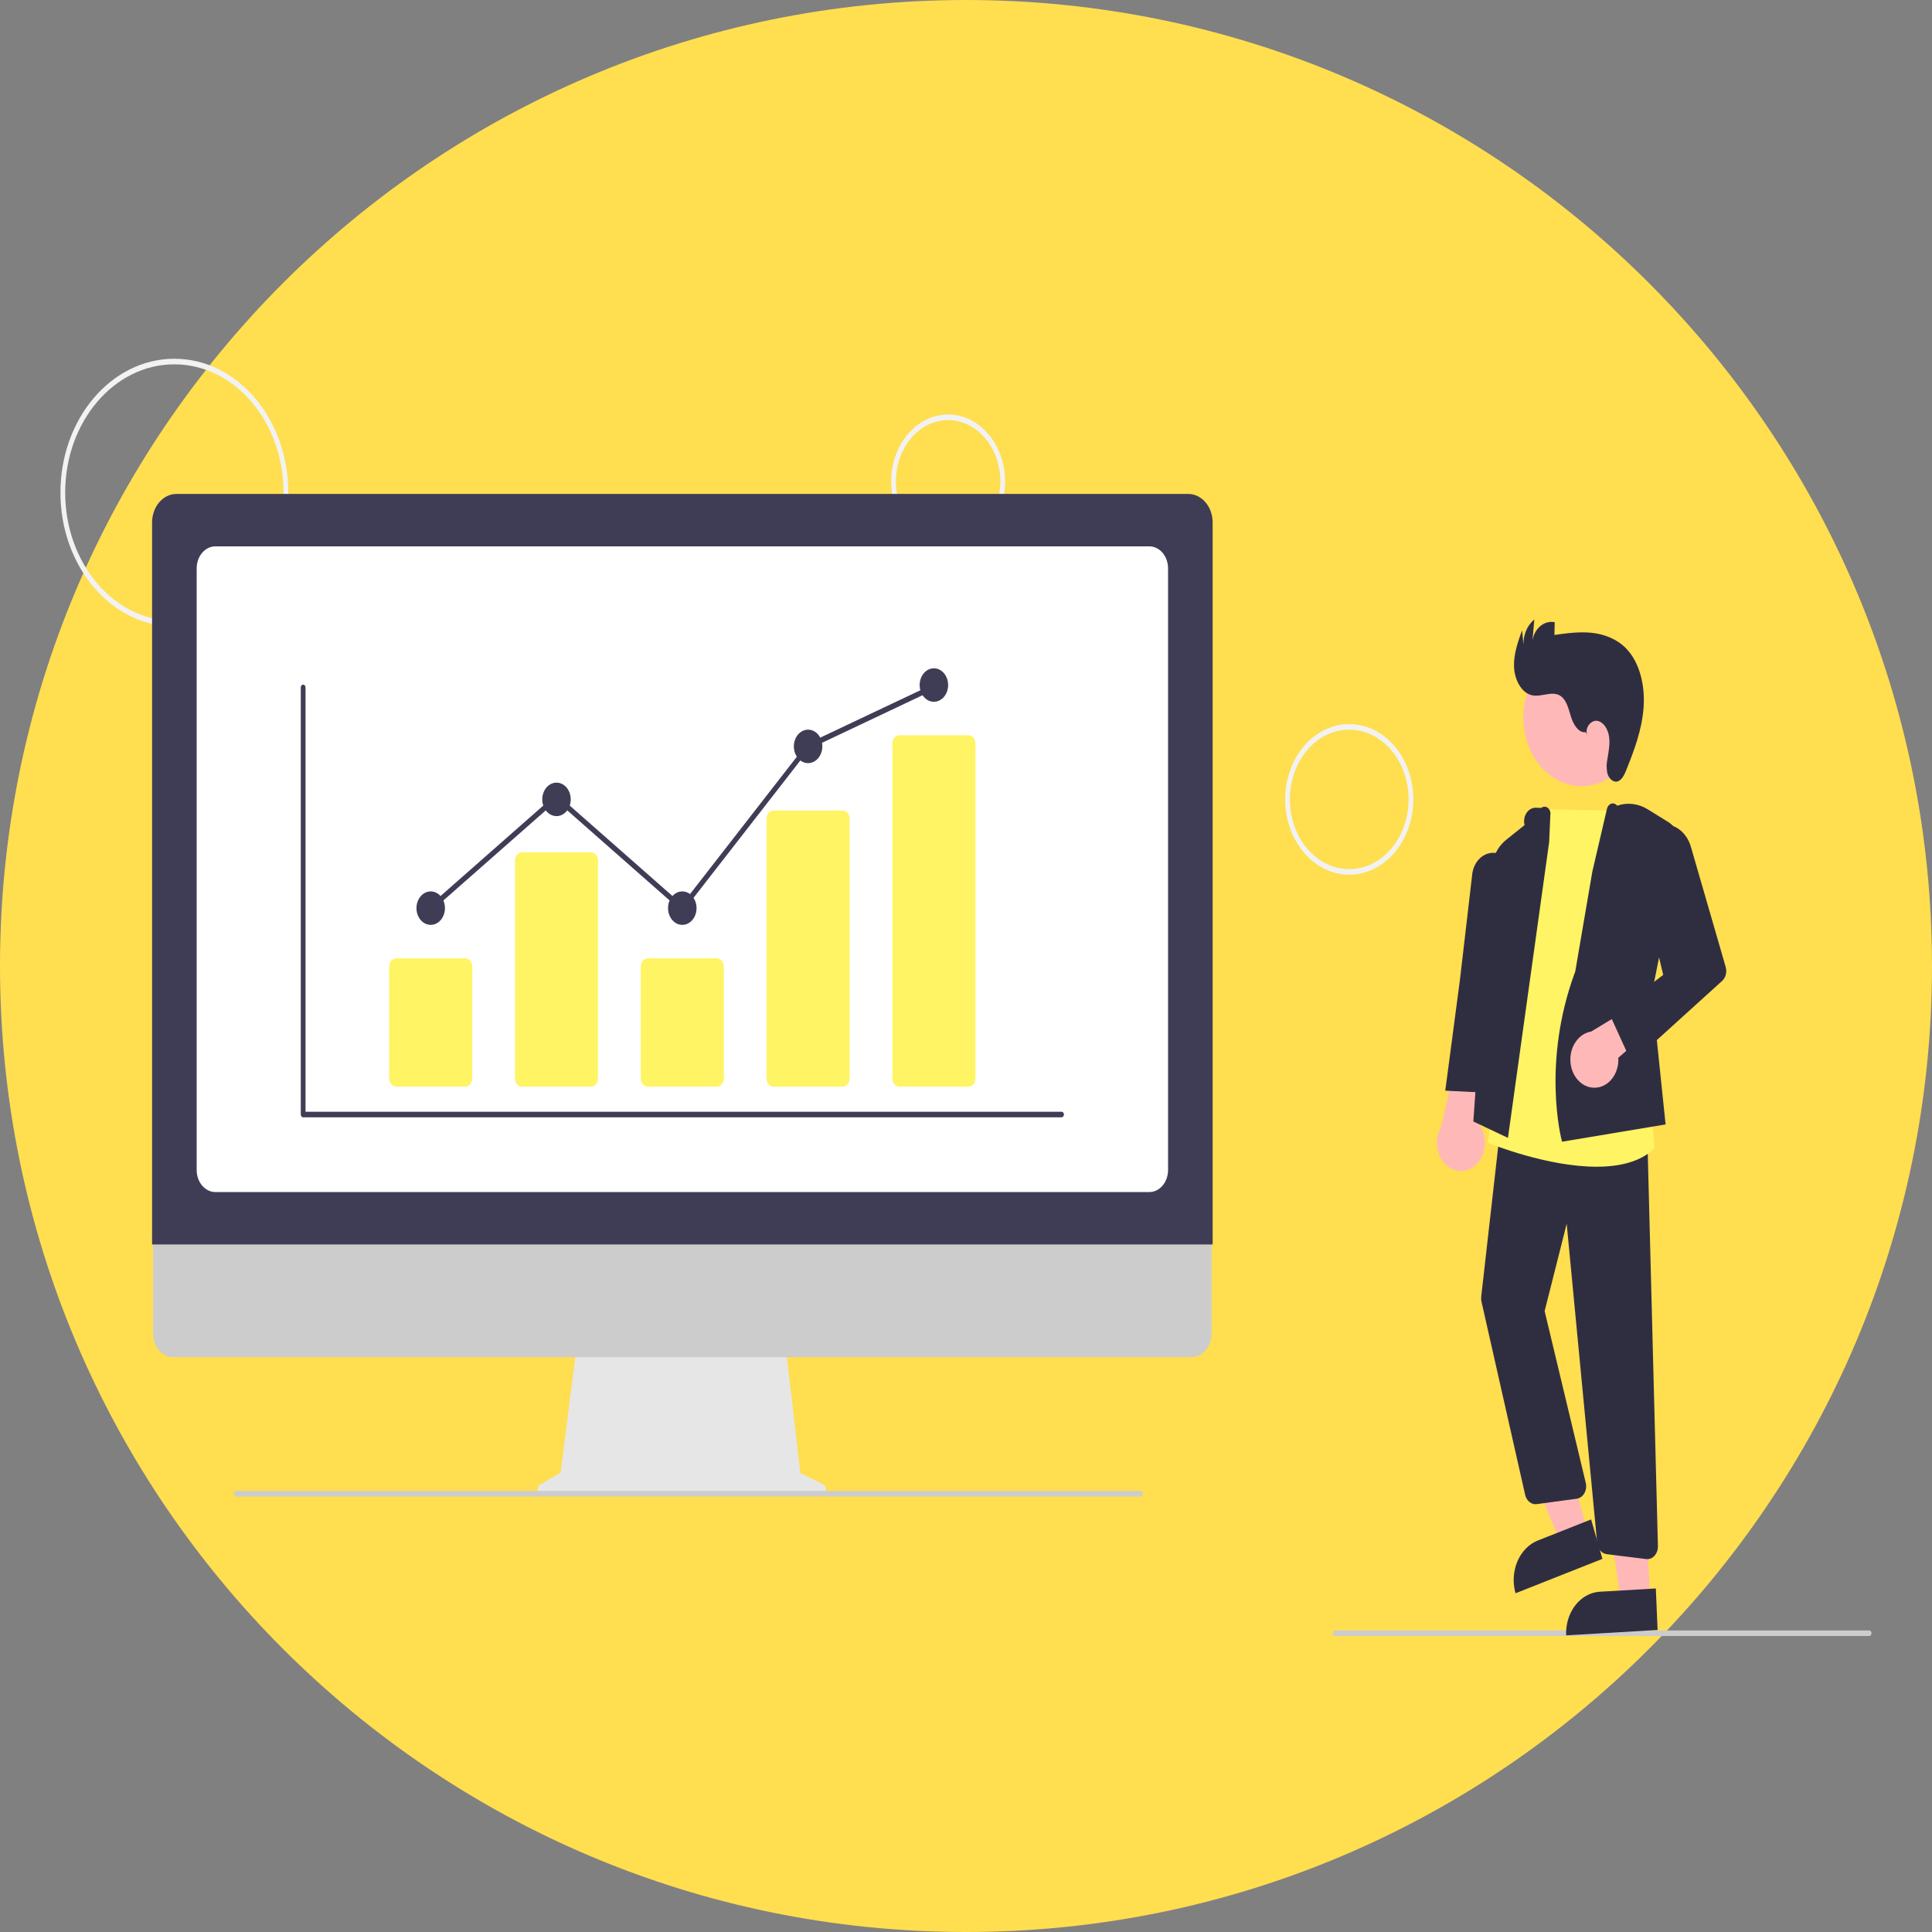 <?xml version="1.0" encoding="UTF-8" standalone="no" ?>
<!DOCTYPE svg PUBLIC "-//W3C//DTD SVG 1.1//EN" "http://www.w3.org/Graphics/SVG/1.1/DTD/svg11.dtd">
<svg xmlns="http://www.w3.org/2000/svg" xmlns:xlink="http://www.w3.org/1999/xlink" version="1.1" width="325.596" height="325.596" viewBox="461.422 60.172 325.596 325.596" xml:space="preserve">
<rect x="461.422" y="60.172" width="325.596" height="325.596" fill="#808080" stroke="none"/>
<desc>Created with Fabric.js 4.6.0</desc>
<defs>
</defs>
<g transform="matrix(3.74 0 0 3.74 624.22 222.97)" id="pS175basZsN0yVAVJU4IG"  >
<path style="stroke: rgb(17,165,206); stroke-width: 0; stroke-dasharray: none; stroke-linecap: butt; stroke-dashoffset: 0; stroke-linejoin: miter; stroke-miterlimit: 4; fill: rgb(255,222,80); fill-rule: nonzero; opacity: 1;" vector-effect="non-scaling-stroke"  transform=" translate(0, 0)" d="M 0 -43.529 C 24.028 -43.529 43.529 -24.028 43.529 0 C 43.529 24.028 24.028 43.529 0 43.529 C -24.028 43.529 -43.529 24.028 -43.529 0 C -43.529 -24.028 -24.028 -43.529 0 -43.529 z" stroke-linecap="round" />
</g>
<g transform="matrix(0.4 0 0 0.47 624.22 228.26)" id="zztrN9HX9FylWhnlqEJZe"  >
<g style="" vector-effect="non-scaling-stroke"   >
		<g transform="matrix(1 0 0 1 -333.53 -181)" id="nVKnwoFdRFy5MOktRd5SJ"  >
<path style="stroke: none; stroke-width: 1; stroke-dasharray: none; stroke-linecap: butt; stroke-dashoffset: 0; stroke-linejoin: miter; stroke-miterlimit: 4; fill: rgb(242,242,242); fill-rule: nonzero; opacity: 1;" vector-effect="non-scaling-stroke"  transform=" translate(-266.47, -269)" d="M 266.472 317 C 239.962 317 218.472 295.51 218.472 269 C 218.472 242.49 239.962 221 266.472 221 C 292.981 221 314.472 242.49 314.472 269 C 314.442 295.497 292.969 316.97 266.472 317 Z M 266.472 223 C 241.066 223 220.472 243.595 220.472 269 C 220.472 294.405 241.066 315 266.472 315 C 291.877 315 312.472 294.405 312.472 269 C 312.443 243.607 291.865 223.029 266.472 223 Z" stroke-linecap="round" />
</g>
		<g transform="matrix(1 0 0 1 -7.53 -185)" id="bUSbXZnWSDNC5fZyqQz4o"  >
<path style="stroke: none; stroke-width: 1; stroke-dasharray: none; stroke-linecap: butt; stroke-dashoffset: 0; stroke-linejoin: miter; stroke-miterlimit: 4; fill: rgb(242,242,242); fill-rule: nonzero; opacity: 1;" vector-effect="non-scaling-stroke"  transform=" translate(-592.47, -265)" d="M 592.472 289 C 579.217 289 568.472 278.255 568.472 265 C 568.472 251.745 579.217 241 592.472 241 C 605.726 241 616.472 251.745 616.472 265 C 616.456 278.249 605.72 288.985 592.472 289 Z M 592.472 243 C 580.321 243 570.472 252.85 570.472 265 C 570.472 277.15 580.321 287 592.472 287 C 604.622 287 614.472 277.15 614.472 265 C 614.458 252.855 604.616 243.014 592.472 243 Z" stroke-linecap="round" />
</g>
		<g transform="matrix(1 0 0 1 161.47 -71)" id="UR-Ja4yfyFddOEV7HbLCr"  >
<path style="stroke: none; stroke-width: 1; stroke-dasharray: none; stroke-linecap: butt; stroke-dashoffset: 0; stroke-linejoin: miter; stroke-miterlimit: 4; fill: rgb(242,242,242); fill-rule: nonzero; opacity: 1;" vector-effect="non-scaling-stroke"  transform=" translate(-761.47, -379)" d="M 761.472 406 C 746.56 406 734.472 393.912 734.472 379 C 734.472 364.088 746.56 352 761.472 352 C 776.383 352 788.472 364.088 788.472 379 C 788.455 393.905 776.376 405.983 761.472 406 Z M 761.472 354 C 747.664 354 736.472 365.193 736.472 379 C 736.472 392.807 747.664 404 761.472 404 C 775.279 404 786.472 392.807 786.472 379 C 786.456 365.199 775.272 354.016 761.472 354 Z" stroke-linecap="round" />
</g>
		<g transform="matrix(1 0 0 1 268.03 228)" id="plpA_WyxTdobZFSN3Yhmc"  >
<path style="stroke: none; stroke-width: 1; stroke-dasharray: none; stroke-linecap: butt; stroke-dashoffset: 0; stroke-linejoin: miter; stroke-miterlimit: 4; fill: rgb(204,204,204); fill-rule: nonzero; opacity: 1;" vector-effect="non-scaling-stroke"  transform=" translate(-868.03, -678)" d="M 980.528 679 L 755.528 679 C 754.976 679 754.528 678.552 754.528 678 C 754.528 677.448 754.976 677 755.528 677 L 980.528 677 C 981.081 677 981.528 677.448 981.528 678 C 981.528 678.552 981.081 679 980.528 679 Z" stroke-linecap="round" />
</g>
		<g transform="matrix(1 0 0 1 259.39 -100.31)" id="4tgDdpVGliHmJPeNv2VhI"  >
<path style="stroke: none; stroke-width: 1; stroke-dasharray: none; stroke-linecap: butt; stroke-dashoffset: 0; stroke-linejoin: miter; stroke-miterlimit: 4; fill: rgb(255,184,184); fill-rule: nonzero; opacity: 1;" vector-effect="non-scaling-stroke"  transform=" translate(-24.56, -24.56)" d="M 0 24.561 C 0 10.996 10.996 0 24.561 0 C 38.126 0 49.122 10.996 49.122 24.561 C 49.122 38.126 38.126 49.122 24.561 49.122 C 10.996 49.122 0 38.126 0 24.561 z" stroke-linecap="round" />
</g>
		<g transform="matrix(1 0 0 1 245.77 170.93)" id="RHVlgyxhZ-w1tHk-dskvd"  >
<path style="stroke: none; stroke-width: 1; stroke-dasharray: none; stroke-linecap: butt; stroke-dashoffset: 0; stroke-linejoin: miter; stroke-miterlimit: 4; fill: rgb(255,184,184); fill-rule: nonzero; opacity: 1;" vector-effect="non-scaling-stroke"  transform=" translate(-627.29, -399.93)" d="M 643.465 420.343 L 631.857 424.285 L 611.124 381.386 L 628.257 375.567 z" stroke-linecap="round" />
</g>
		<g transform="matrix(0.95 -0.32 0.32 0.95 247.45 200.42)" id="ikD6QQ8PzRazZtCYIAtk4"  >
<path style="stroke: none; stroke-width: 1; stroke-dasharray: none; stroke-linecap: butt; stroke-dashoffset: 0; stroke-linejoin: miter; stroke-miterlimit: 4; fill: rgb(47,46,65); fill-rule: nonzero; opacity: 1;" vector-effect="non-scaling-stroke"  transform=" translate(-847.45, -650.42)" d="M 843.072 642.981 L 866.715 642.981 L 866.715 657.868 L 828.185 657.868 L 828.185 657.868 C 828.185 653.92 829.753 650.134 832.545 647.342 C 835.337 644.55 839.123 642.981 843.072 642.981 Z" stroke-linecap="round" />
</g>
		<g transform="matrix(1 0 0 1 277.94 192.27)" id="ksL31sfj7dEeJsEcZkjZU"  >
<path style="stroke: none; stroke-width: 1; stroke-dasharray: none; stroke-linecap: butt; stroke-dashoffset: 0; stroke-linejoin: miter; stroke-miterlimit: 4; fill: rgb(255,184,184); fill-rule: nonzero; opacity: 1;" vector-effect="non-scaling-stroke"  transform=" translate(-659.47, -421.27)" d="M 669.694 444.575 L 657.45 445.19 L 649.249 398.255 L 667.321 397.346 z" stroke-linecap="round" />
</g>
		<g transform="matrix(1 -0.05 0.05 1 271.75 220.35)" id="S0G_GNszWM07SUpXAwy0E"  >
<path style="stroke: none; stroke-width: 1; stroke-dasharray: none; stroke-linecap: butt; stroke-dashoffset: 0; stroke-linejoin: miter; stroke-miterlimit: 4; fill: rgb(47,46,65); fill-rule: nonzero; opacity: 1;" vector-effect="non-scaling-stroke"  transform=" translate(-871.75, -670.35)" d="M 867.368 662.902 L 891.012 662.902 L 891.012 677.789 L 852.481 677.789 L 852.481 677.789 C 852.481 673.841 854.049 670.054 856.841 667.262 C 859.633 664.47 863.419 662.902 867.368 662.902 Z" stroke-linecap="round" />
</g>
		<g transform="matrix(1 0 0 1 212.46 36.34)" id="Xasp49vyf6BRj5MXVQ8cG"  >
<path style="stroke: none; stroke-width: 1; stroke-dasharray: none; stroke-linecap: butt; stroke-dashoffset: 0; stroke-linejoin: miter; stroke-miterlimit: 4; fill: rgb(255,184,184); fill-rule: nonzero; opacity: 1;" vector-effect="non-scaling-stroke"  transform=" translate(-812.46, -486.34)" d="M 815.3 509.63 C 817.523 507.651 818.755 504.789 818.665 501.815 C 818.574 498.84 817.171 496.058 814.833 494.218 L 826.507 460.444 L 808.515 465.041 L 800.188 496.409 C 797.293 500.635 798.016 506.359 801.872 509.732 C 805.727 513.105 811.497 513.061 815.3 509.63 Z" stroke-linecap="round" />
</g>
		<g transform="matrix(1 0 0 1 254.28 123.28)" id="yOO2QXJeBBgRTdFPDUHKr"  >
<path style="stroke: none; stroke-width: 1; stroke-dasharray: none; stroke-linecap: butt; stroke-dashoffset: 0; stroke-linejoin: miter; stroke-miterlimit: 4; fill: rgb(47,46,65); fill-rule: nonzero; opacity: 1;" vector-effect="non-scaling-stroke"  transform=" translate(-854.28, -573.28)" d="M 887.021 651.424 C 886.863 651.424 886.705 651.415 886.547 651.398 L 869.927 649.639 C 867.822 649.426 866.154 647.768 865.929 645.665 L 853.084 531.155 L 843.79 562.49 L 861.118 624.073 C 861.475 625.343 861.258 626.705 860.523 627.8 C 859.788 628.894 858.61 629.612 857.3 629.763 L 840.453 631.699 C 838.236 631.944 836.171 630.537 835.589 628.384 L 817.181 559.081 C 817.029 558.511 816.991 557.917 817.069 557.333 L 825.343 495.134 L 887.057 500.083 L 891.519 646.786 C 891.557 648.003 891.099 649.183 890.252 650.057 C 889.404 650.931 888.239 651.424 887.021 651.424 Z" stroke-linecap="round" />
</g>
		<g transform="matrix(1 0 0 1 254.97 -3.43)" id="aF-53_fXf4DJZwuXsFsAU"  >
<path style="stroke: none; stroke-width: 1; stroke-dasharray: none; stroke-linecap: butt; stroke-dashoffset: 0; stroke-linejoin: miter; stroke-miterlimit: 4; fill: rgb(255,244,99); fill-rule: nonzero; opacity: 1;" vector-effect="non-scaling-stroke"  transform=" translate(-854.97, -446.57)" d="M 865.688 510.719 C 845.013 510.719 821.604 502.73 820.186 502.239 L 819.776 502.097 L 843.101 382.413 L 843.53 382.431 C 852.774 382.806 877.999 382.998 878.253 383 L 878.706 383.003 L 888.429 488.622 L 890.166 504.071 L 889.954 504.243 C 884.006 509.052 875.132 510.719 865.688 510.719 Z" stroke-linecap="round" />
</g>
		<g transform="matrix(1 0 0 1 230 -9)" id="lsudgL62NZ1ZL2hnU_knI"  >
<path style="stroke: none; stroke-width: 1; stroke-dasharray: none; stroke-linecap: butt; stroke-dashoffset: 0; stroke-linejoin: miter; stroke-miterlimit: 4; fill: rgb(47,46,65); fill-rule: nonzero; opacity: 1;" vector-effect="non-scaling-stroke"  transform=" translate(-830, -441)" d="M 828.336 500.375 L 813.747 494.499 L 821.183 404.555 C 821.545 400.064 823.926 395.979 827.657 393.452 L 835.334 388.227 L 835.334 388.227 C 834.893 386.729 835.198 385.11 836.154 383.874 C 837.11 382.639 838.6 381.937 840.161 381.987 L 842.36 382.058 C 843.215 381.481 844.337 381.489 845.184 382.078 C 846.031 382.667 846.43 383.716 846.187 384.719 L 845.704 394.248 Z" stroke-linecap="round" />
</g>
		<g transform="matrix(1 0 0 1 216.48 -8.8)" id="SSM9b_4fVPnh2YcBtBJEF"  >
<path style="stroke: none; stroke-width: 1; stroke-dasharray: none; stroke-linecap: butt; stroke-dashoffset: 0; stroke-linejoin: miter; stroke-miterlimit: 4; fill: rgb(47,46,65); fill-rule: nonzero; opacity: 1;" vector-effect="non-scaling-stroke"  transform=" translate(-816.48, -441.2)" d="M 820.974 484.251 L 801.925 483.449 L 808.096 443.756 L 813.209 406.408 C 813.413 403.691 814.847 401.216 817.102 399.687 C 819.358 398.159 822.188 397.744 824.787 398.562 L 824.787 398.562 C 828.911 399.856 831.514 403.922 830.961 408.209 L 825.782 448.676 Z" stroke-linecap="round" />
</g>
		<g transform="matrix(1 0 0 1 274.73 -8.9)" id="z4OyTySRX3mXF8yclK3Yv"  >
<path style="stroke: none; stroke-width: 1; stroke-dasharray: none; stroke-linecap: butt; stroke-dashoffset: 0; stroke-linejoin: miter; stroke-miterlimit: 4; fill: rgb(47,46,65); fill-rule: nonzero; opacity: 1;" vector-effect="non-scaling-stroke"  transform=" translate(-874.73, -441.1)" d="M 851.136 501.751 L 851.007 501.35 C 850.918 501.076 842.334 473.539 856.698 440.678 L 863.901 404.853 L 870.057 382.358 C 870.291 381.543 870.895 380.885 871.688 380.585 C 872.628 380.26 873.671 380.527 874.337 381.265 L 874.337 381.265 C 878.628 380.006 883.24 380.467 887.196 382.551 L 895.841 387.105 C 899.794 389.187 901.842 393.677 900.823 398.028 L 889.007 448.451 L 894.751 495.548 Z" stroke-linecap="round" />
</g>
		<g transform="matrix(1 0 0 1 278.11 14.9)" id="wBAvBPDbvaJyGILgs5Vx-"  >
<path style="stroke: none; stroke-width: 1; stroke-dasharray: none; stroke-linecap: butt; stroke-dashoffset: 0; stroke-linejoin: miter; stroke-miterlimit: 4; fill: rgb(255,184,184); fill-rule: nonzero; opacity: 1;" vector-effect="non-scaling-stroke"  transform=" translate(-878.11, -464.9)" d="M 863.716 482.338 C 866.675 482.659 869.624 481.653 871.77 479.591 C 873.915 477.529 875.038 474.623 874.834 471.654 L 901.59 451.833 L 892.238 447.399 L 863.386 462.261 C 858.31 462.948 854.55 467.324 854.634 472.446 C 854.718 477.568 858.62 481.818 863.716 482.338 Z" stroke-linecap="round" />
</g>
		<g transform="matrix(1 0 0 1 295.88 -19.29)" id="0DwOHlgqn7I7H6KhebUBY"  >
<path style="stroke: none; stroke-width: 1; stroke-dasharray: none; stroke-linecap: butt; stroke-dashoffset: 0; stroke-linejoin: miter; stroke-miterlimit: 4; fill: rgb(47,46,65); fill-rule: nonzero; opacity: 1;" vector-effect="non-scaling-stroke"  transform=" translate(-895.88, -430.71)" d="M 880.491 473.465 L 871.454 456.596 L 893.741 441.928 L 882.865 402.918 C 881.985 399.761 882.457 396.38 884.17 393.585 C 885.883 390.791 888.682 388.835 891.895 388.187 L 891.895 388.187 C 897.704 387.029 903.474 390.348 905.395 395.951 L 920.07 439.086 C 920.69 440.909 920.082 442.924 918.558 444.099 Z" stroke-linecap="round" />
</g>
		<g transform="matrix(1 0 0 1 258.24 -106.42)" id="KQwxBgFpnx5mcPK65NUSP"  >
<path style="stroke: none; stroke-width: 1; stroke-dasharray: none; stroke-linecap: butt; stroke-dashoffset: 0; stroke-linejoin: miter; stroke-miterlimit: 4; fill: rgb(47,46,65); fill-rule: nonzero; opacity: 1;" vector-effect="non-scaling-stroke"  transform=" translate(-858.24, -343.58)" d="M 861.127 354.895 C 858.182 355.278 855.962 352.266 854.931 349.481 C 853.901 346.697 853.116 343.455 850.557 341.951 C 847.059 339.895 842.585 342.367 838.585 341.689 C 834.069 340.923 831.132 336.137 830.902 331.562 C 830.672 326.987 832.493 322.586 834.279 318.368 L 834.903 323.61 C 834.733 319.997 836.454 316.556 839.446 314.524 L 838.642 322.216 C 838.988 320.072 840.173 318.155 841.935 316.887 C 843.698 315.62 845.893 315.106 848.035 315.46 L 847.908 320.044 C 853.124 319.423 858.387 318.802 863.618 319.275 C 868.85 319.747 874.119 321.403 878.084 324.848 C 884.016 330.002 886.182 338.489 885.455 346.314 C 884.728 354.138 881.498 361.488 878.132 368.589 C 877.285 370.375 876.113 372.391 874.149 372.619 C 872.385 372.823 870.77 371.348 870.221 369.659 C 869.799 367.925 869.815 366.113 870.269 364.388 C 870.765 361.75 871.391 359.055 870.924 356.412 C 870.458 353.769 868.556 351.158 865.892 350.834 C 863.229 350.51 860.503 353.555 861.783 355.913 Z" stroke-linecap="round" />
</g>
		<g transform="matrix(1 0 0 1 -119.72 150.55)" id="94l5HyicTDp3RlXlEKLbz"  >
<path style="stroke: none; stroke-width: 1; stroke-dasharray: none; stroke-linecap: butt; stroke-dashoffset: 0; stroke-linejoin: miter; stroke-miterlimit: 4; fill: rgb(230,230,230); fill-rule: nonzero; opacity: 1;" vector-effect="non-scaling-stroke"  transform=" translate(-480.28, -600.55)" d="M 539.781 624.577 L 530.221 620.551 L 523.662 572.623 L 436.322 572.623 L 429.213 620.356 L 420.66 624.632 C 419.817 625.054 419.375 625.999 419.591 626.916 C 419.808 627.833 420.626 628.48 421.568 628.48 L 538.994 628.48 C 539.96 628.48 540.793 627.799 540.985 626.851 C 541.176 625.903 540.673 624.952 539.781 624.577 Z" stroke-linecap="round" />
</g>
		<g transform="matrix(1 0 0 1 -119.53 94.5)" id="zbz4Tk-27EiHgxOTAb5-T"  >
<path style="stroke: none; stroke-width: 1; stroke-dasharray: none; stroke-linecap: butt; stroke-dashoffset: 0; stroke-linejoin: miter; stroke-miterlimit: 4; fill: rgb(204,204,204); fill-rule: nonzero; opacity: 1;" vector-effect="non-scaling-stroke"  transform=" translate(-480.47, -544.5)" d="M 694.991 579 L 265.953 579 C 261.266 578.989 257.472 575.187 257.472 570.5 L 257.472 510 L 703.472 510 L 703.472 570.5 C 703.471 575.187 699.678 578.989 694.991 579 Z" stroke-linecap="round" />
</g>
		<g transform="matrix(1 0 0 1 -119.5 -45.96)" id="qzlB17bi2Ke_-oGmbFKpV"  >
<path style="stroke: none; stroke-width: 1; stroke-dasharray: none; stroke-linecap: butt; stroke-dashoffset: 0; stroke-linejoin: miter; stroke-miterlimit: 4; fill: rgb(63,61,86); fill-rule: nonzero; opacity: 1;" vector-effect="non-scaling-stroke"  transform=" translate(-480.5, -404.04)" d="M 703.92 538.594 L 257.08 538.594 L 257.08 279.727 C 257.086 274.071 261.67 269.487 267.327 269.48 L 693.673 269.48 C 699.329 269.487 703.913 274.071 703.92 279.727 Z" stroke-linecap="round" />
</g>
		<g transform="matrix(1 0 0 1 -119.5 -45.96)" id="dbmo25clZgJzmabCEXyvE"  >
<path style="stroke: none; stroke-width: 1; stroke-dasharray: none; stroke-linecap: butt; stroke-dashoffset: 0; stroke-linejoin: miter; stroke-miterlimit: 4; fill: rgb(255,255,255); fill-rule: nonzero; opacity: 1;" vector-effect="non-scaling-stroke"  transform=" translate(-480.5, -404.04)" d="M 677.232 519.805 L 283.768 519.805 C 279.407 519.8 275.873 516.267 275.868 511.906 L 275.868 296.168 C 275.873 291.808 279.407 288.274 283.768 288.269 L 677.232 288.269 C 681.593 288.274 685.127 291.808 685.132 296.168 L 685.132 511.906 C 685.127 516.267 681.593 519.8 677.232 519.805 Z" stroke-linecap="round" />
</g>
		<g transform="matrix(1 0 0 1 -116.97 177.98)" id="T_lv-i6jjG0pLIZt8Rm4B"  >
<path style="stroke: none; stroke-width: 1; stroke-dasharray: none; stroke-linecap: butt; stroke-dashoffset: 0; stroke-linejoin: miter; stroke-miterlimit: 4; fill: rgb(204,204,204); fill-rule: nonzero; opacity: 1;" vector-effect="non-scaling-stroke"  transform=" translate(-483.03, -627.98)" d="M 673.528 628.98 L 292.528 628.98 C 291.976 628.98 291.528 628.533 291.528 627.98 C 291.528 627.428 291.976 626.98 292.528 626.98 L 673.528 626.98 C 674.081 626.98 674.528 627.428 674.528 627.98 C 674.528 628.533 674.081 628.98 673.528 628.98 Z" stroke-linecap="round" />
</g>
		<g transform="matrix(1 0 0 1 -119.5 -34.58)" id="F4mdS6ye2lvX-N_PH-f5j"  >
<path style="stroke: none; stroke-width: 1; stroke-dasharray: none; stroke-linecap: butt; stroke-dashoffset: 0; stroke-linejoin: miter; stroke-miterlimit: 4; fill: rgb(63,61,86); fill-rule: nonzero; opacity: 1;" vector-effect="non-scaling-stroke"  transform=" translate(-480.5, -415.42)" d="M 640.268 493 L 320.732 493 C 320.18 493 319.732 492.552 319.732 492 L 319.732 338.847 C 319.732 338.294 320.18 337.847 320.732 337.847 C 321.285 337.847 321.732 338.294 321.732 338.847 L 321.732 491 L 640.268 491 C 640.82 491 641.268 491.448 641.268 492 C 641.268 492.552 640.82 493 640.268 493 Z" stroke-linecap="round" />
</g>
		<g transform="matrix(1 0 0 1 -225.53 9)" id="_9RiPVQanoemhOqK2S4-H"  >
<path style="stroke: none; stroke-width: 1; stroke-dasharray: none; stroke-linecap: butt; stroke-dashoffset: 0; stroke-linejoin: miter; stroke-miterlimit: 4; fill: rgb(255,244,99); fill-rule: nonzero; opacity: 1;" vector-effect="non-scaling-stroke"  transform=" translate(-374.47, -459)" d="M 389.003 482 L 359.94 482 C 358.301 481.998 356.973 480.67 356.971 479.032 L 356.971 438.968 C 356.973 437.33 358.301 436.002 359.94 436 L 389.003 436 C 390.642 436.002 391.97 437.33 391.971 438.968 L 391.971 479.032 C 391.97 480.67 390.642 481.998 389.003 482 Z" stroke-linecap="round" />
</g>
		<g transform="matrix(1 0 0 1 -172.53 -10)" id="vt-nQu_fzT3xQivHoyU9D"  >
<path style="stroke: none; stroke-width: 1; stroke-dasharray: none; stroke-linecap: butt; stroke-dashoffset: 0; stroke-linejoin: miter; stroke-miterlimit: 4; fill: rgb(255,244,99); fill-rule: nonzero; opacity: 1;" vector-effect="non-scaling-stroke"  transform=" translate(-427.47, -440)" d="M 442.003 482 L 412.94 482 C 411.301 481.998 409.973 480.67 409.971 479.032 L 409.971 400.968 C 409.973 399.33 411.301 398.002 412.94 398 L 442.003 398 C 443.642 398.002 444.97 399.33 444.971 400.968 L 444.971 479.032 C 444.97 480.67 443.642 481.998 442.003 482 Z" stroke-linecap="round" />
</g>
		<g transform="matrix(1 0 0 1 -119.53 9)" id="7N1yfGiz1QdZiPwCO0icb"  >
<path style="stroke: none; stroke-width: 1; stroke-dasharray: none; stroke-linecap: butt; stroke-dashoffset: 0; stroke-linejoin: miter; stroke-miterlimit: 4; fill: rgb(255,244,99); fill-rule: nonzero; opacity: 1;" vector-effect="non-scaling-stroke"  transform=" translate(-480.47, -459)" d="M 495.003 482 L 465.94 482 C 464.301 481.998 462.973 480.67 462.971 479.032 L 462.971 438.968 C 462.973 437.33 464.301 436.002 465.94 436 L 495.003 436 C 496.642 436.002 497.97 437.33 497.971 438.968 L 497.971 479.032 C 497.97 480.67 496.642 481.998 495.003 482 Z" stroke-linecap="round" />
</g>
		<g transform="matrix(1 0 0 1 -66.53 -17.5)" id="m-xm-Hg8mpjN_HE0CJR4n"  >
<path style="stroke: none; stroke-width: 1; stroke-dasharray: none; stroke-linecap: butt; stroke-dashoffset: 0; stroke-linejoin: miter; stroke-miterlimit: 4; fill: rgb(255,244,99); fill-rule: nonzero; opacity: 1;" vector-effect="non-scaling-stroke"  transform=" translate(-533.47, -432.5)" d="M 548.003 482 L 518.94 482 C 517.339 482.034 516.011 480.767 515.971 479.166 L 515.971 385.834 C 516.011 384.233 517.339 382.966 518.94 383 L 548.003 383 C 549.604 382.966 550.932 384.233 550.971 385.834 L 550.971 479.166 C 550.932 480.767 549.604 482.034 548.003 482 Z" stroke-linecap="round" />
</g>
		<g transform="matrix(1 0 0 1 -13.53 -31)" id="grxB0F7fOoybsVaEjYiox"  >
<path style="stroke: none; stroke-width: 1; stroke-dasharray: none; stroke-linecap: butt; stroke-dashoffset: 0; stroke-linejoin: miter; stroke-miterlimit: 4; fill: rgb(255,244,99); fill-rule: nonzero; opacity: 1;" vector-effect="non-scaling-stroke"  transform=" translate(-586.47, -419)" d="M 601.003 482 L 571.94 482 C 570.301 481.998 568.973 480.67 568.971 479.032 L 568.971 358.968 C 568.973 357.33 570.301 356.002 571.94 356 L 601.003 356 C 602.642 356.002 603.97 357.33 603.971 358.968 L 603.971 479.032 C 603.97 480.67 602.642 481.998 601.003 482 Z" stroke-linecap="round" />
</g>
		<g transform="matrix(1 0 0 1 -225.53 -32)" id="useZ-gapE7e53X-k1bsc7"  >
<path style="stroke: none; stroke-width: 1; stroke-dasharray: none; stroke-linecap: butt; stroke-dashoffset: 0; stroke-linejoin: miter; stroke-miterlimit: 4; fill: rgb(63,61,86); fill-rule: nonzero; opacity: 1;" vector-effect="non-scaling-stroke"  transform=" translate(-6, -6)" d="M 0 6 C 0 2.686 2.686 0 6 0 C 9.314 0 12 2.686 12 6 C 12 9.314 9.314 12 6 12 C 2.686 12 0 9.314 0 6 z" stroke-linecap="round" />
</g>
		<g transform="matrix(1 0 0 1 -172.53 -71)" id="yPj04SAFgOrR8qqGVnw7r"  >
<path style="stroke: none; stroke-width: 1; stroke-dasharray: none; stroke-linecap: butt; stroke-dashoffset: 0; stroke-linejoin: miter; stroke-miterlimit: 4; fill: rgb(63,61,86); fill-rule: nonzero; opacity: 1;" vector-effect="non-scaling-stroke"  transform=" translate(-6, -6)" d="M 0 6 C 0 2.686 2.686 0 6 0 C 9.314 0 12 2.686 12 6 C 12 9.314 9.314 12 6 12 C 2.686 12 0 9.314 0 6 z" stroke-linecap="round" />
</g>
		<g transform="matrix(1 0 0 1 -119.53 -32)" id="1gO9AShbDT-FLhySOlPzB"  >
<path style="stroke: none; stroke-width: 1; stroke-dasharray: none; stroke-linecap: butt; stroke-dashoffset: 0; stroke-linejoin: miter; stroke-miterlimit: 4; fill: rgb(63,61,86); fill-rule: nonzero; opacity: 1;" vector-effect="non-scaling-stroke"  transform=" translate(-6, -6)" d="M 0 6 C 0 2.686 2.686 0 6 0 C 9.314 0 12 2.686 12 6 C 12 9.314 9.314 12 6 12 C 2.686 12 0 9.314 0 6 z" stroke-linecap="round" />
</g>
		<g transform="matrix(1 0 0 1 -66.53 -90)" id="n4znGhlVVWnKWygqOFd9h"  >
<path style="stroke: none; stroke-width: 1; stroke-dasharray: none; stroke-linecap: butt; stroke-dashoffset: 0; stroke-linejoin: miter; stroke-miterlimit: 4; fill: rgb(63,61,86); fill-rule: nonzero; opacity: 1;" vector-effect="non-scaling-stroke"  transform=" translate(-6, -6)" d="M 0 6 C 0 2.686 2.686 0 6 0 C 9.314 0 12 2.686 12 6 C 12 9.314 9.314 12 6 12 C 2.686 12 0 9.314 0 6 z" stroke-linecap="round" />
</g>
		<g transform="matrix(1 0 0 1 -13.53 -112)" id="3MIi0QXKG-jr-_3VDprRR"  >
<path style="stroke: none; stroke-width: 1; stroke-dasharray: none; stroke-linecap: butt; stroke-dashoffset: 0; stroke-linejoin: miter; stroke-miterlimit: 4; fill: rgb(63,61,86); fill-rule: nonzero; opacity: 1;" vector-effect="non-scaling-stroke"  transform=" translate(-6, -6)" d="M 0 6 C 0 2.686 2.686 0 6 0 C 9.314 0 12 2.686 12 6 C 12 9.314 9.314 12 6 12 C 2.686 12 0 9.314 0 6 z" stroke-linecap="round" />
</g>
		<g transform="matrix(1 0 0 1 -119.64 -71.47)" id="w3ZavRyp6TJxXlCBpmJm_"  >
<path style="stroke: none; stroke-width: 1; stroke-dasharray: none; stroke-linecap: butt; stroke-dashoffset: 0; stroke-linejoin: miter; stroke-miterlimit: 4; fill: rgb(63,61,86); fill-rule: nonzero; opacity: 1;" vector-effect="non-scaling-stroke"  transform=" translate(-261.89, -157.53)" d="M 262.126 198.344 L 209 158.552 L 156.6 197.8 L 155.4 196.2 L 209 156.053 L 261.874 195.656 L 314.415 138.158 L 314.626 138.072 L 367.626 116.718 L 368.374 118.573 L 315.585 139.842 z" stroke-linecap="round" />
</g>
</g>
</g>
</svg>